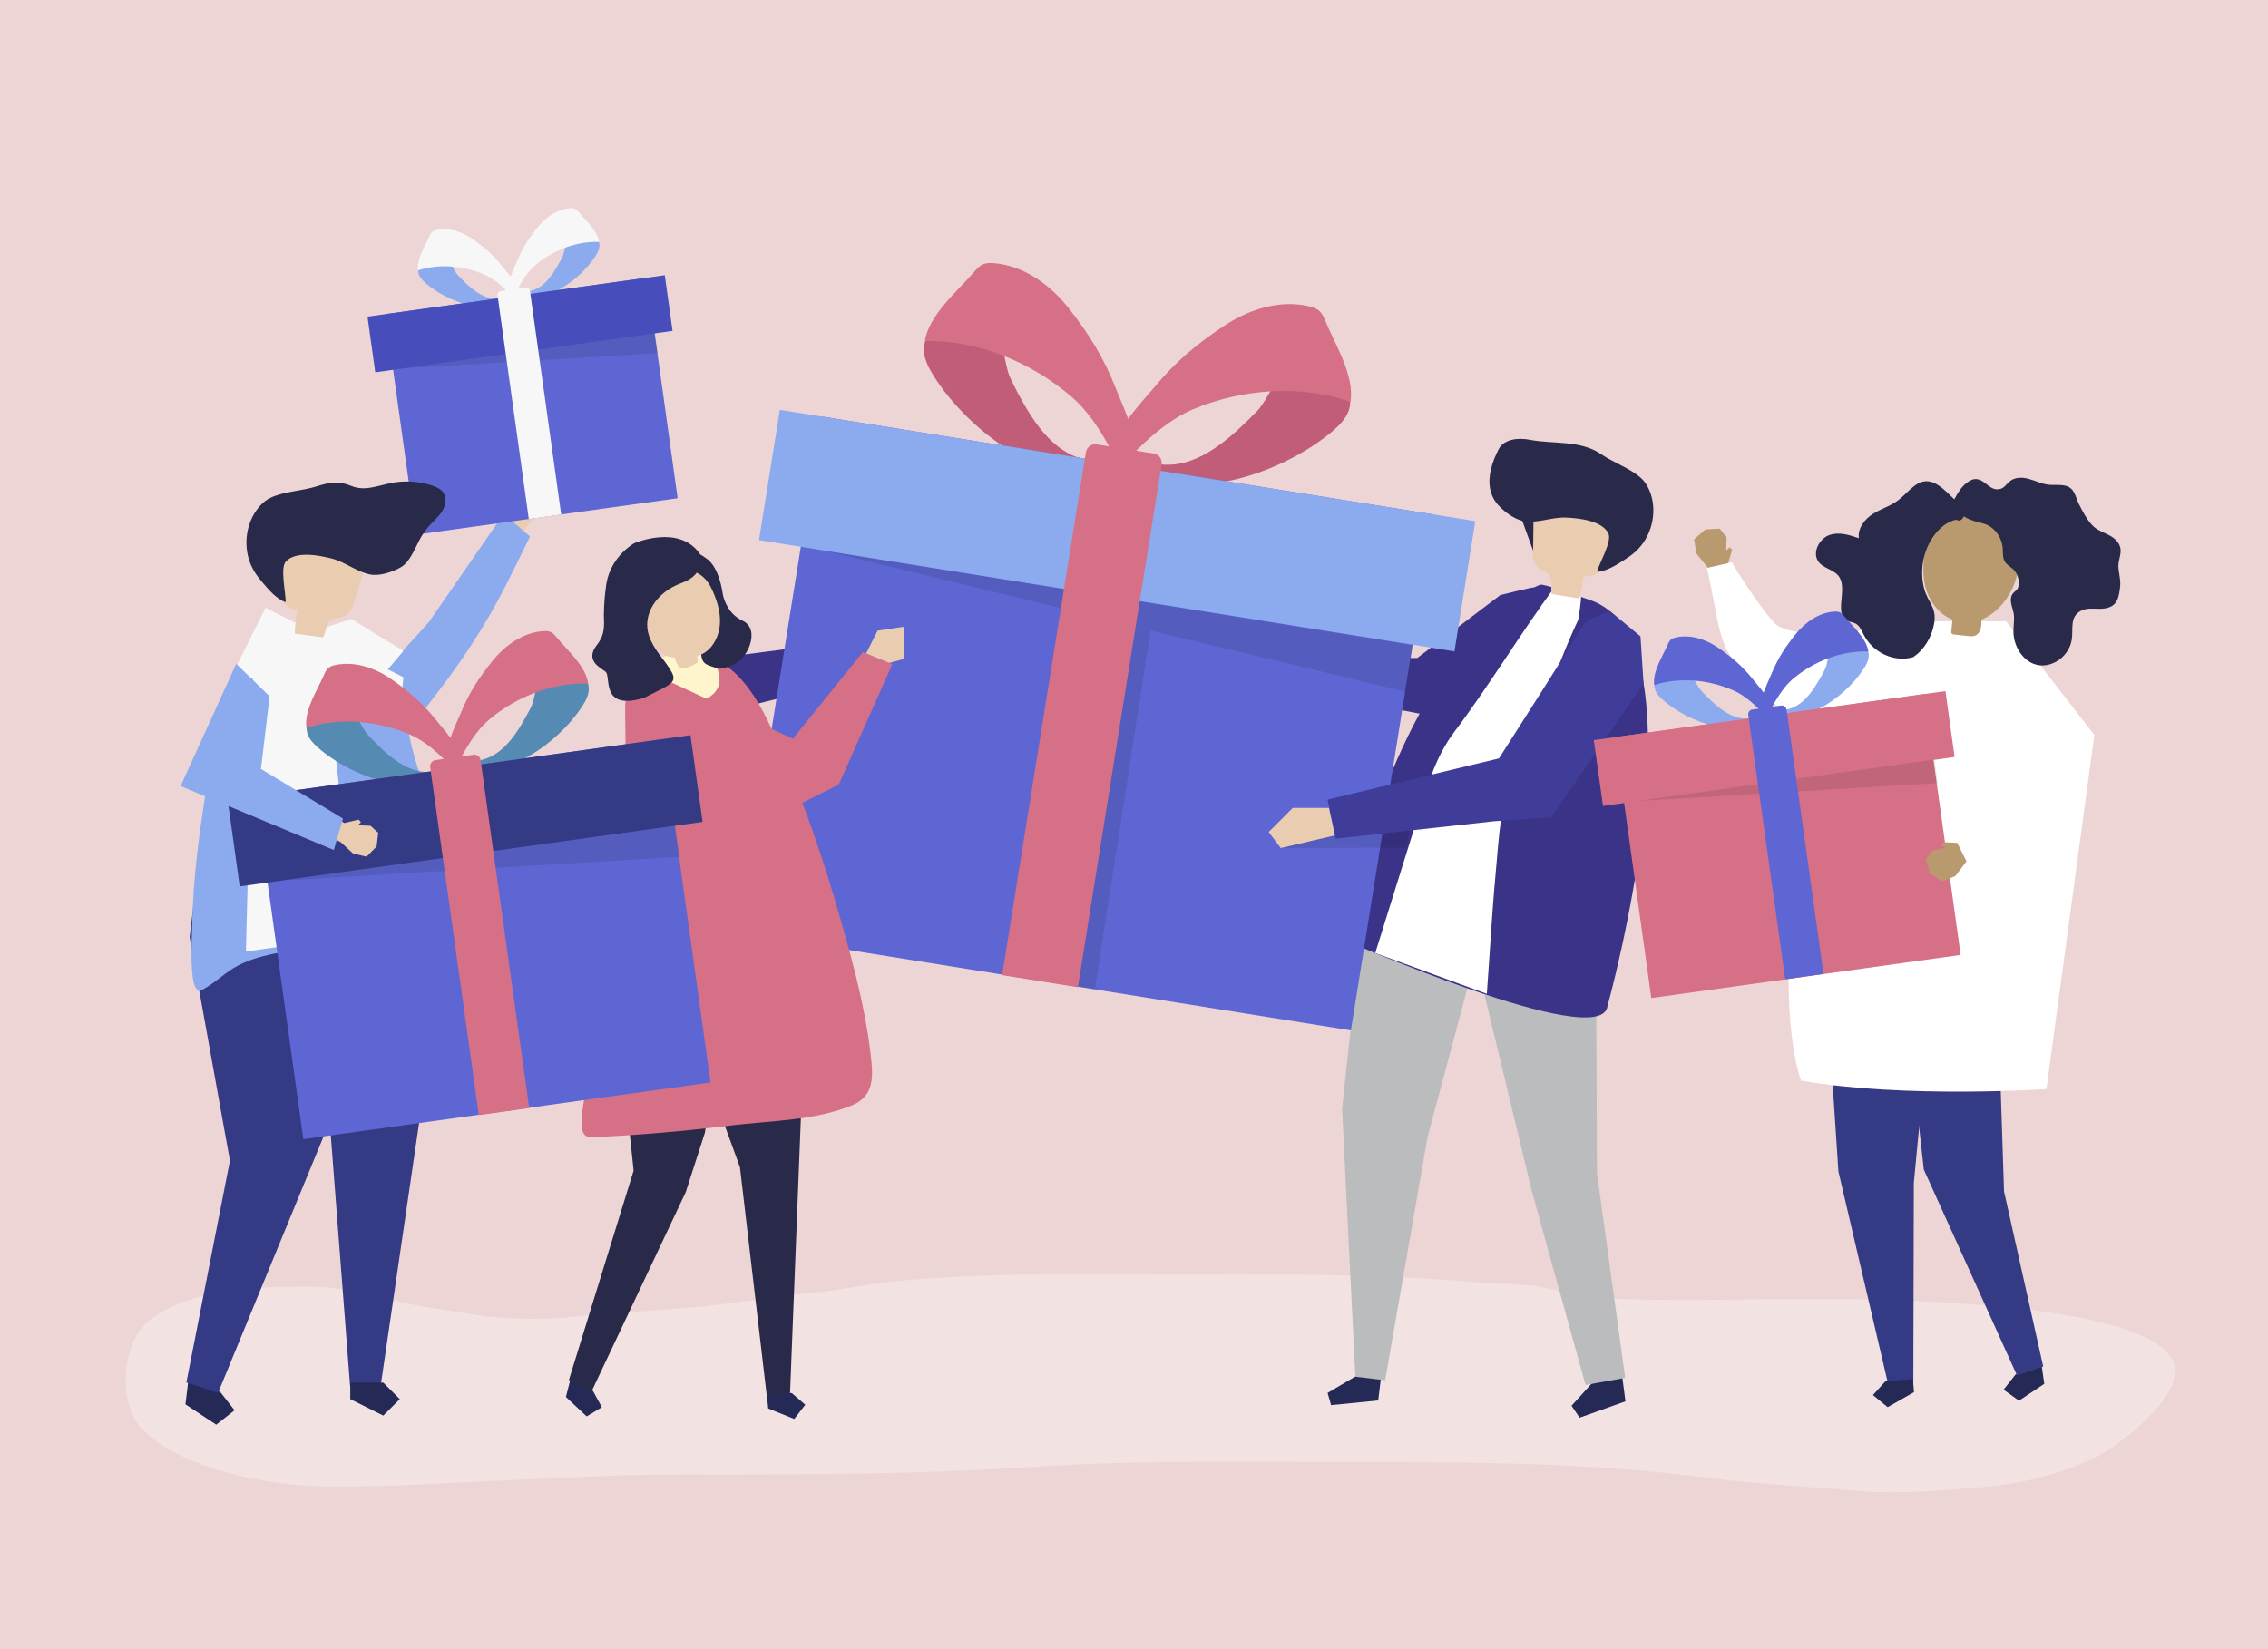 <?xml version="1.0" encoding="utf-8"?>
<!-- Generator: Adobe Illustrator 23.0.3, SVG Export Plug-In . SVG Version: 6.00 Build 0)  -->
<svg version="1.1" xmlns="http://www.w3.org/2000/svg" xmlns:xlink="http://www.w3.org/1999/xlink" x="0px" y="0px"
	 viewBox="0 0 1100 800" style="enable-background:new 0 0 1100 800;" xml:space="preserve">
<style type="text/css">
	.st0{fill:#EED5D5;}
	.st1{opacity:0.3;}
	.st2{fill:#FFFFFF;}
	.st3{fill:#EACDB0;}
	.st4{fill:#8CABEF;}
	.st5{fill:#F7F7F7;}
	.st6{fill:#5D66D3;}
	.st7{fill:#474EBB;}
	.st8{opacity:0.1;}
	.st9{fill:#3B3387;}
	.st10{fill:#BABCBE;}
	.st11{fill:#242956;}
	.st12{fill:#292949;}
	.st13{fill:#C15D78;}
	.st14{fill:#D67086;}
	.st15{fill:#403C99;}
	.st16{fill:#FFF5CC;}
	.st17{fill:#353A85;}
	.st18{fill:#B99A6F;}
	.st19{fill:#558AB2;}
</style>
<g id="Background">
	<rect class="st0" width="1100" height="800"/>
</g>
<g id="Shadow">
	<g class="st1">
		<path class="st2" d="M517.02,618.12c-29.11,0.08-58.22,0.76-87.28,3.89c-10.96,1.18-21.68,3.78-32.66,4.82
			c-21.93,2.09-43.48,5.99-65.49,7.79c-17.73,1.45-35.53,2.3-53.2,4.14c-16.57,1.72-34.92,1.33-51.36-1.52
			c-12.17-2.11-24.4-3.3-36.37-6.68c-13.39-3.79-27.93-6.5-41.88-6.4c-19.89,0.14-39.26,0.16-58.3,6.85
			c-6.68,2.35-14.86,6.21-19.94,11.14c-11.62,11.28-13.19,39.43-1.59,51.13c19.54,19.69,61.23,27.42,88.62,27.79
			c30.01,0.4,59.16-1.76,89.21-3.03c27.92-1.18,55.78-2.86,83.75-2.8c57.13,0.12,114.26,0,171.29-3.7
			c53.58-3.47,107.29-2.28,160.98-2.28c55.06,0,109.75,0.42,164.41,7.51c23.82,3.09,48.08,4.17,72.02,6.33
			c21.44,1.94,42.04-0.04,63.39-1.83c17.93-1.5,35.74-5.96,52.03-13.5c12.89-5.97,35.88-24.51,39.83-38.75
			c11.08-39.93-156.22-38.97-181.91-38.88c-28.74,0.1-57.7,1.02-86.41-0.04c-12.08-0.45-23.98-2.73-35.77-5.24
			c-11.74-2.5-23.57-1.86-35.48-2.91c-49.66-4.37-99.42-3.73-149.23-3.73C549.46,618.21,533.24,618.07,517.02,618.12z"/>
	</g>
</g>
<g id="Object">
	<g>
		<g>
			<polygon class="st3" points="242.9,257.61 247.78,251.03 246.61,243.9 247.99,242.89 249.31,244.54 250.03,238.35 253.69,234.85 
				260.31,236.1 264.9,241.33 262.96,247.77 257.13,253.24 250.84,262.54 			"/>
			<path class="st4" d="M257.08,260.23c-3.79,7.67-7.48,15.39-11.36,23.02c-20.8,40.94-42.75,62.39-48.78,73.79
				c-0.26,0.49-0.58,1.04-1.12,1.19c-0.35,0.1-0.73,0-1.08-0.09c-1.89-0.5-3.77-1.02-5.65-1.56c-4.07-1.17-8.14-2.39-12.13-3.78
				c-3.73-1.3-8.33-4.55-7.36-8.04c0.6-2.16,37.24-41.31,38.51-43.15c4.85-7.02,9.7-14.03,14.55-21.05
				c7.2-10.42,14.4-20.84,21.6-31.25L257.08,260.23z"/>
		</g>
		<g>
			<g>
				<g>
					<path class="st4" d="M290.7,118.27c0.29,2.16-0.78,4.23-1.93,6.01c-7.64,11.88-26.06,25.11-39.24,18.01
						c1.45-0.34,5.26-0.49,8.23-1.28c7.04-1.87,11.35-9.36,14.86-16.07c2.15-4.11,2.15-15.56,6.65-17.34
						C283.57,105.91,290.12,113.96,290.7,118.27z"/>
					<path class="st5" d="M250.77,126.7c2.84-6.88,5.89-11.35,9.93-16.38c4.04-5.03,9.69-8.97,15.96-9.34
						c0.75-0.04,1.52-0.03,2.21,0.28c0.79,0.36,1.38,1.07,1.95,1.76c3.12,3.81,8.99,8.82,9.76,14.33
						c-10.92-0.41-22.14,3.94-30.67,11.03c-6.37,5.29-9.85,14.56-10.55,14.59C242.65,143.23,249.43,129.94,250.77,126.7z"/>
				</g>
				<g>
					<path class="st4" d="M202.9,132.04c0.31,2.16,1.91,3.85,3.5,5.25c10.6,9.33,31.94,17.01,42.68,6.57
						c-1.49,0.07-5.2,0.97-8.26,1.03c-7.29,0.13-13.48-5.89-18.7-11.38c-3.2-3.37-6.33-14.38-11.15-14.86
						C206.37,118.21,202.27,127.74,202.9,132.04z"/>
					<path class="st5" d="M243.61,129.21c-4.62-5.84-8.77-9.3-14.04-13.03c-5.27-3.73-11.78-5.98-17.91-4.61
						c-0.73,0.16-1.47,0.39-2.05,0.88c-0.66,0.56-1.04,1.41-1.39,2.23c-1.95,4.52-6.22,10.94-5.45,16.46
						c10.39-3.39,22.37-2.28,32.52,2.2c7.57,3.35,13.46,11.3,14.15,11.13C255.95,142.89,245.79,131.96,243.61,129.21z"/>
				</g>
			</g>
			<g>
				
					<rect x="193.88" y="142.98" transform="matrix(0.99 -0.138 0.138 0.99 -24.777 37.584)" class="st6" width="128.13" height="108.07"/>
				
					<rect x="179.54" y="143.37" transform="matrix(0.99 -0.138 0.138 0.99 -19.297 36.426)" class="st7" width="145.65" height="27.29"/>
			</g>
			<g class="st8">
				<polygon points="196.2,178.64 317.7,161.67 319.05,171.3 				"/>
			</g>
			<path class="st5" d="M272.19,249.59l-15.71,2.19l-15.14-108.37c-0.15-1.1,0.58-2.11,1.64-2.26l11.87-1.66
				c1.06-0.15,2.04,0.62,2.2,1.72L272.19,249.59z"/>
		</g>
		<polygon class="st9" points="344.15,319.69 389.93,313.73 424.27,270.69 436.09,281.64 400.32,333.21 353.63,344.75 
			338.29,331.98 339.25,319.52 		"/>
		<path class="st9" d="M744.06,284.94c-0.82-0.18-16.4,3.72-16.4,3.72l-40.26,30.52h-55.19l-2.6,15.58l66.88,12.99L744.06,284.94z"
			/>
		<g>
			<g>
				<polygon class="st10" points="661.68,438.17 650.94,537.76 657.37,668.12 671.82,669.51 692.35,551.77 723.52,435.06 				"/>
			</g>
			<polygon class="st11" points="773.21,669.8 762.21,681.93 766.11,687.71 788.36,679.78 786.82,668.02 			"/>
			<polygon class="st10" points="720.06,482.77 742.91,577.68 769,671.85 788.23,668.4 774.54,568.97 774.14,475.14 745.12,465.96 
							"/>
			<path class="st9" d="M746.97,283.65c0,0-27.26,9.58-54.73,55.98c-27.97,47.24-42.72,115.34-42.72,115.34
				s127.31,55.94,130.12,33.1c0,0,49.38-177.78-8.51-197.01C768.5,290.19,748.7,282.9,746.97,283.65z"/>
			<path class="st2" d="M753.9,284.94c-16.18,21.93-32.05,48.26-48.48,70.01c-9.73,12.89-13.59,27.94-18.32,43.08
				c-4.71,15.06-9.42,30.11-14.12,45.17c-1.99,6.36-3.98,12.72-5.97,19.09l54.11,19.81c1.45-19.31,2.43-38.66,4.24-57.94
				c1.67-17.78,2.46-38.02,9.95-54.48c3.65-8.01,7.41-15.99,11.1-24c6.76-14.68,12.02-30.13,18.91-44.75
				c0.48-1.02,1.58-10.34,1.51-11.5L753.9,284.94z"/>
			<g>
				<path class="st3" d="M752.58,288.16c4.46,0.73,8.93,1.46,13.39,2.19c0.97-3.47,1.67-7.03,2.07-10.61
					c3.97-0.31,8.66-1.1,10.31-4.72c0.52-1.14,0.64-2.42,0.75-3.66c0.46-5.16,0.93-10.32,1.39-15.47c0.16-1.78,0.31-3.62-0.22-5.33
					c-0.94-3-3.8-4.96-6.66-6.28c-7.28-3.36-16.04-3.93-23.3-0.5c-1.93,0.91-3.78,2.13-4.99,3.89c-1.87,2.71-1.95,6.22-1.96,9.52
					c-0.01,3.04-0.02,6.08-0.03,9.11c-0.01,3.49,0.23,7.54,3.05,9.6c1.5,1.1,3.52,1.43,4.78,2.8
					C753.36,281.08,751.95,284.95,752.58,288.16z"/>
				<polygon class="st12" points="737.07,249.2 743.57,267.09 743.78,251.43 				"/>
				<path class="st12" d="M723.14,227.58c0.81-3.4,2.2-6.7,3.69-9.61c2.57-4.99,9.45-5.72,14.96-4.66
					c11.9,2.29,24.59-0.02,34.92,7.1c5.91,4.07,14.52,6.95,19.55,11.82c2.1,2.03,3.5,4.7,4.4,7.48c3.13,9.63,0.14,20.96-7.33,27.79
					c-1.68,1.53-3.54,2.84-5.46,4.06c-3.97,2.52-8.75,5.66-13.32,5.77c0.91-3.82,7.55-14.84,5.46-18.72
					c-3.3-6.16-14.2-7.22-20.25-7.54c-6.6-0.34-13.35,2.6-19.8,1.89c-4.64-0.51-9.74-4.21-12.92-7.53
					C722.07,240.24,721.67,233.73,723.14,227.58z"/>
			</g>
			<polygon class="st11" points="657.23,667.82 643.89,675.7 645.59,681.62 668.44,679.35 669.67,669.3 			"/>
		</g>
		<g>
			<g>
				<g>
					<path class="st13" d="M654.67,197.07c-0.84,5.05-4.65,8.94-8.46,12.16c-25.3,21.39-75.73,38.39-100.43,13.4
						c3.5,0.23,12.14,2.53,19.34,2.8c17.08,0.65,31.9-13.18,44.4-25.81c7.66-7.75,15.54-33.44,26.86-34.33
						C647.19,164.44,656.34,187,654.67,197.07z"/>
					<path class="st14" d="M559.29,188.52c11.12-13.48,21.02-21.4,33.55-29.91c12.53-8.51,27.91-13.47,42.23-9.98
						c1.7,0.41,3.43,0.97,4.76,2.15c1.52,1.35,2.36,3.35,3.15,5.29c4.37,10.69,14.09,25.96,12.02,38.87
						c-24.22-8.45-52.38-6.41-76.39,3.63c-17.92,7.5-32.12,25.88-33.71,25.46C529.71,220.01,554.06,194.86,559.29,188.52z"/>
				</g>
				<g>
					<path class="st13" d="M448.23,167.55c-0.78,5.06,1.63,9.95,4.23,14.19c17.35,28.23,59.95,60.13,91.22,44.11
						c-3.39-0.88-12.33-1.39-19.25-3.38c-16.43-4.72-26.19-22.49-34.11-38.39c-4.86-9.75-4.32-36.62-14.79-41
						C465.53,138.89,449.79,157.47,448.23,167.55z"/>
					<path class="st14" d="M541.51,189.22c-6.35-16.28-13.29-26.9-22.53-38.9c-9.25-12-22.3-21.51-37-22.67
						c-1.75-0.14-3.56-0.15-5.2,0.56c-1.87,0.81-3.29,2.45-4.65,4.04c-7.49,8.79-21.49,20.26-23.56,33.16
						c25.65-0.46,51.76,10.28,71.43,27.31c14.68,12.72,22.43,34.62,24.08,34.71C559.77,228.38,544.49,196.88,541.51,189.22z"/>
				</g>
			</g>
			<g>
				
					<rect x="376.68" y="224.39" transform="matrix(0.987 0.158 -0.158 0.987 62.188 -78.944)" class="st6" width="300.65" height="253.58"/>
				
					<rect x="371.12" y="225.59" transform="matrix(0.987 0.158 -0.158 0.987 47.574 -82.494)" class="st4" width="341.76" height="64.03"/>
			</g>
			<polygon class="st8" points="685.37,313 549.44,291.22 535,288.52 534.94,288.9 401.15,267.46 533.26,299.52 505.31,475.87 
				530.98,480.03 558.04,305.87 681.76,335.55 			"/>
			<path class="st14" d="M522.78,478.91l-36.74-5.89l40.61-253.52c0.41-2.57,2.75-4.33,5.23-3.93l27.77,4.45
				c2.48,0.4,4.15,2.8,3.74,5.37L522.78,478.91z"/>
		</g>
		<polygon class="st8" points="621.17,411.39 682.14,411.15 686.84,381.85 625.07,397.75 		"/>
		<path class="st15" d="M780.91,296.46c0,0-11.91,4.14-12.77,6.29c-0.86,2.15-41.12,65.14-41.12,65.14l-83.13,20l3.91,18.96
			l76.62-8.44l27.92-1.95l44.8-64.93l-1.49-22.84L780.91,296.46z"/>
		<polygon class="st3" points="644.55,391.91 627.01,391.91 615.33,403.6 621.17,411.39 647.46,405.24 		"/>
		<g>
			<g>
				<g>
					<polygon class="st11" points="276.04,671.55 274.47,677.66 284.54,687.08 291.92,682.64 287.67,674.88 277.6,665.45 					"/>
					<polygon class="st12" points="304.99,482.13 300.24,500.67 307.31,567.88 275.93,669.41 286.85,675.13 332.59,578.29 
						341.87,549.51 351.15,487.01 					"/>
				</g>
				<g>
					<polygon class="st12" points="390.11,499.57 383.12,677.22 372.03,678.32 358.88,566.2 330.88,489.37 					"/>
					<polygon class="st11" points="371.96,676.93 372.58,683.23 385.2,688.33 390.57,681.44 383.95,675.74 					"/>
				</g>
				<g>
					<path class="st14" d="M296.65,462.13c9.52-62.53,6.12-108.07,6.61-120.57c0.49-12.5,9.27-18.99,9.27-18.99
						c3.85-0.86,7.2-3.34,11.09-4.32c26.31-6.62,40.66,13.47,50.51,35.13c12.13,26.7,22.33,54.28,30.57,82.42
						c7.23,24.7,14.48,49.62,17.52,75.25c1.25,10.58,2.3,20.6-9.28,25.27c-18.45,7.43-39.18,7.27-58.67,9.66
						c-22.39,2.74-44.8,4.74-67.34,5.68C275.16,552.14,287.13,524.66,296.65,462.13z"/>
				</g>
			</g>
			<path class="st16" d="M318.24,320.56c0,0,0.83,19.7,12.65,20.32c11.82,0.62,18.66-4.98,18.04-11.82c-0.62-6.84-4-9.99-4-9.99
				S330.47,312.68,318.24,320.56z"/>
			<polygon class="st14" points="418.5,316.32 384.51,358.37 320.45,328.66 304.35,332.17 303.67,340.23 306.16,361.13 
				387.33,390.35 406.81,380.61 432.78,322.17 			"/>
			<g>
				<path class="st12" d="M360.12,301.07c-6.3-2.94-8.63-8.87-9.48-12.41c-0.14-1-0.3-1.95-0.48-2.84l0-0.02c0,0,0,0.01,0,0.01
					c-2.43-12.46-7.65-14.94-7.65-14.94l0,0c-1.84-1.5-4-2.62-6.31-3.17c-3.55,3.19-5.76,7.82-6.02,12.59l-0.52,0.01
					c2.17,0.05,4.32,0.55,6.31,1.41c1.52,10.76,3.84,27.88,3.92,32.88c0.12,7.46,1.89,7.6,6.91,9.24c3.12,1.02,6.35-0.22,8.34-1.3h0
					C361.98,320.95,369.45,305.42,360.12,301.07z"/>
				<g>
					<path class="st3" d="M345.27,285.82c-7.88-17.17-29.59-8.48-32.41,7.72c-1.61,9.21,3.28,25.21,14.28,25.37
						c0.55,1.56,1.5,4.5,2.99,5.26c1.61,0.83,5.49-1.31,7.02-2.09c0.43-0.22,0.86-0.46,1.11-0.87c0.31-0.51,0.1-1.63-0.19-2.85
						c1.17-0.38,2.34-0.92,3.48-1.63c4.8-3.02,7.38-8.81,7.64-14.48C349.44,296.56,347.64,290.98,345.27,285.82z"/>
				</g>
				<path class="st12" d="M330.59,282.8c12.39-4.47,8.84-14.15,8.84-14.15c-10.15-14.57-31.87-5.11-31.87-5.11
					s-11.34,6.24-13.48,19.77c-0.19,1.23-0.34,2.38-0.45,3.48c-0.48,3.43-0.92,10.73-0.65,14.3c0.04,4.36-0.26,7.66-3.46,11.76
					c-5.85,7.48,1.3,10.79,4.18,12.99c2.88,2.2-2.76,19.09,18.6,12.72c13.95-7.2,17.22-7.23,12.06-14.81l0,0
					c-2.2-3.66-7.24-8.66-9.52-15.15C311.24,298.34,318.2,287.26,330.59,282.8z"/>
			</g>
			<polygon class="st3" points="420.07,316.97 425.64,305.93 438.63,303.99 438.63,319.57 431.3,321.56 			"/>
		</g>
		<g>
			<g>
				<polygon class="st11" points="90.91,673.3 89.95,681.24 104.88,691.1 113.78,684.12 106.8,675.22 91.87,665.35 				"/>
				<polygon class="st17" points="94.88,430.49 91.97,454.62 111.53,563.04 90.39,670.64 105.76,675.69 158.18,548.27 
					161.66,509.08 156.42,427.67 				"/>
			</g>
			<g>
				<polygon class="st17" points="202.66,438.65 203.84,540.78 184.6,672.46 169.8,672.46 160.45,550.95 140.2,429.45 				"/>
				<polygon class="st11" points="185.89,670.7 169.88,670.7 169.88,678.7 185.89,686.7 193.89,678.7 				"/>
			</g>
			<path class="st4" d="M92.9,458.18c-0.2,9.32,0.09,21.88,3.67,22.34c0.67,0.09,1.31-0.25,1.9-0.57
				c6.19-3.38,10.57-8.14,16.67-11.4c6.4-3.42,13.71-5.24,20.89-6.51c10.73-1.96,21.69-3.18,32.63-3.37
				c11.87-0.21,34.97,2.13,34.97,2.13c6.67-1.12,13.05-3.42,19.44-5.55c10.98-3.66,22.19-6.89,32.49-12.02
				c3.31-1.65,12.43-6.51,9.17-10.91c-2.47-3.33-10.85-5.56-14.63-7.61c-8.44-4.57-16.55-9.79-23.69-16.06
				c-10.15-8.91-17.64-19.84-22.33-32.15c-2.37-6.21-4.07-12.64-5.48-19.1c-0.76-3.5-1.43-7.02-2.06-10.55
				c-0.36-2-0.35-9.58-1.82-10.83c-14.84-12.75-19.2-23.92-37.17-21.14c-40.99,6.35-38.09,8.16-47.24,28.25
				c-3.68,8.08-8.66,29.77-10.07,38.45c-1.7,10.52-3.28,21.05-4.51,31.63c-1.37,11.8-2.31,23.66-2.51,35.54
				C93.21,450.06,93,453.75,92.9,458.18z"/>
			<g>
				<polygon class="st5" points="128.79,294.83 113,326.54 193.31,349.71 195.7,328.54 				"/>
				<polygon class="st5" points="170.35,300.27 151.73,306.39 122.61,329.31 119.28,461.58 172.42,453.99 160.03,341.72 
					188.11,324.71 195.7,315.75 				"/>
			</g>
			<g>
				<path class="st3" d="M156.71,309.22c-4.57-0.62-9.14-1.25-13.71-1.87c0.09-3.68,0.48-7.35,1.15-10.96
					c-3.77-1.48-8.12-3.66-8.64-7.69c-0.16-1.27,0.1-2.55,0.37-3.79c1.09-5.17,2.18-10.33,3.27-15.5c0.38-1.79,0.78-3.63,1.81-5.13
					c1.82-2.64,5.19-3.7,8.36-4.13c8.1-1.1,16.81,0.97,22.86,6.47c1.61,1.46,3.05,3.21,3.71,5.28c1.01,3.2,0.04,6.65-0.93,9.86
					c-0.9,2.96-1.79,5.93-2.69,8.89c-1.03,3.41-2.48,7.28-5.85,8.45c-1.79,0.62-3.86,0.34-5.49,1.3
					C158.06,302.09,158.29,306.28,156.71,309.22z"/>
				<path class="st12" d="M205.09,259.08c0.84-1.27,1.74-2.49,2.73-3.63c2.16-2.47,4.78-4.56,6.55-7.32
					c1.77-2.76,2.49-6.57,0.59-9.25c-1.22-1.73-3.28-2.64-5.29-3.31c-6.61-2.21-13.82-2.61-20.64-1.14
					c-6.49,1.4-12.35,3.9-18.74,1.24c-6-2.5-10.43-1.73-16.87,0.3c-6.97,2.2-16.23,2.44-22.59,5.68c-2.65,1.35-4.81,3.54-6.52,5.98
					c-5.92,8.45-6.4,20.39-1.15,29.28c1.18,1.99,2.6,3.83,4.11,5.59c3.12,3.64,6.84,8.13,11.26,9.6c0.25-3.99-2.92-16.72,0.27-19.89
					c5.06-5.02,16-2.8,22-1.3c6.54,1.64,12.24,6.52,18.73,7.76c4.67,0.89,10.76-1.19,14.85-3.48
					C199.41,272.38,202.03,263.71,205.09,259.08z"/>
			</g>
		</g>
		<g>
			<polygon class="st18" points="842.02,281.34 837.92,273.91 840.12,266.72 838.84,265.49 837.25,267.01 837.38,260.53 
				834.1,256.43 827.12,256.83 821.65,261.6 822.75,268.49 827.98,274.92 833.15,285.35 			"/>
			<path class="st2" d="M840.2,272.72c-0.98,0.19,17.88,28.53,21.89,30.74c13.03,7.16,35.4,2.44,49.46,1.57
				c2.9-0.18,6.07-0.25,8.4,1.49c2.35,1.76,3.18,5.01,2.81,7.93c-0.37,2.92-1.74,5.6-3.09,8.21c-4.22,8.17-7.82,16.09-14.11,22.81
				c-3.42,3.65-14.56,17.43-18.8,17.65c-0.62,0.03-1.16-0.36-1.65-0.74c-13.26-10.32-25.79-21.59-37.45-33.69
				c-12.14-12.59-13.03-19.3-16.23-35.83c-0.23-1.2-3.32-17.41-3.68-17.33C827.76,275.5,840.19,272.72,840.2,272.72z"/>
		</g>
		<g>
			<g>
				<polygon class="st11" points="990.59,665.01 991.49,671.29 979.23,679.47 971.75,674.14 977.42,666.91 989.68,658.73 				"/>
				<polygon class="st17" points="984.01,472.36 969.18,492.79 971.98,577.97 990.98,662.89 978.29,667.26 933.06,567.34 
					929.64,536.32 932.9,471.57 				"/>
			</g>
			<g>
				<polygon class="st17" points="886.32,487.37 891.64,568.23 915.72,671.26 927.98,670.39 928.23,573.72 937.52,476.41 				"/>
				<polygon class="st11" points="927.8,669 914.54,669.95 908.4,676.75 915.53,682.61 928.3,675.33 				"/>
			</g>
		</g>
		<path class="st2" d="M939.34,301.38h33.6l42.84,55.12l-23.24,171.8c0,0-68.57,4.67-118.97-4.08c0,0-14.03-33.83,0.64-120.75
			c5.74-34.03,17.86-78.75,19.77-80.5C909.34,308.91,933.47,302.91,939.34,301.38z"/>
		<g>
			<path class="st18" d="M977.68,264.52c-7.45-19.72-37.05-25.53-42.95-2.03c-1.77,7.06-2.71,14.52-1.03,21.6
				c1.68,7.08,6.34,13.76,13.15,16.42c0.04,0.02,0.08,0.03,0.12,0.04c-0.19,1.86-0.38,3.73-0.56,5.59c-0.04,0.4-0.07,0.84,0.17,1.17
				c0.27,0.37,0.78,0.45,1.24,0.5c2.24,0.24,4.47,0.49,6.71,0.73c1.11,0.12,2.26,0.24,3.31-0.14c2.29-0.83,3.15-3.64,3.16-6.07
				c0-0.58-0.03-1.17-0.06-1.75C973.9,295.56,982.55,277.41,977.68,264.52z"/>
			<g>
				<path class="st12" d="M934.38,233.43c-5.43,0-9.19,5.79-13.7,9.21c-3.75,2.84-8.28,4.12-12.24,6.6
					c-3.95,2.48-7.53,6.97-6.89,11.83c-4.62-1.59-9.6-3.17-14.26-1.54c-4.66,1.63-8.27,7.99-5.66,12.41c2.34,3.96,8.01,4.13,10.47,8
					c3.88,6.12-2.45,17.46,3.56,21.02c1.45,0.85,3.24,0.85,4.66,1.74c1.77,1.1,2.62,3.32,3.63,5.26
					c4.56,8.78,14.83,13.44,23.91,10.83c5.36-3.53,9.12-9.75,10.23-16.4c1.34-8.01-3.18-10.08-4.94-17.15
					c-1.93-7.73-0.66-16.41,3.39-23.24c2.64-4.44,6.75-8.54,11.57-9.73c1.96-0.48,1.58,1.26,3.59-0.6c0.86-0.8,1.8-3.47,1.89-4.7
					C947.59,243.48,941.53,233.43,934.38,233.43z"/>
				<path class="st12" d="M993.39,235.11c2.86,0.35,5.82-0.2,8.6,0.56c4.18,1.13,4.55,5.22,6.18,8.57
					c1.81,3.71,4.38,8.68,7.42,11.33c2.19,1.91,4.98,2.77,7.5,4.12c2.52,1.35,4.98,3.53,5.38,6.57c0.38,2.88-1.18,5.76-1.03,8.67
					c0.29,4.34,1.37,6.42,0.69,10.99c-0.35,2.36-0.76,4.87-2.23,6.66c-1.94,2.36-5.15,2.8-8.03,2.74c-2.88-0.05-5.9-0.4-8.53,0.94
					c-5.71,2.9-3.69,8.78-4.53,14.08c-1.28,8.07-9.6,13.9-16.89,12.17c-6.18-1.46-10.56-7.7-11.29-14.39
					c-0.37-3.35,0.5-6.65,0.1-9.99c-0.39-3.23-2.87-7.41-0.33-10.39c0.62-0.73,1.49-1.19,2.02-1.99c0.43-0.65,0.61-1.46,0.67-2.25
					c0.23-2.75-0.79-5.56-2.67-7.36c-1.35-1.29-3.13-2.12-4.09-3.78c-1.1-1.9-0.82-4.36-1.02-6.61c-0.48-5.44-4.24-10.3-9.07-11.71
					c-3.18-0.93-5.99-1.35-8.9-3.05c-0.44-0.26-7.14-4.59-7.13-3.44c-0.03-2,0.87-3.88,1.8-5.62c1.53-2.87,3.28-5.7,5.74-7.64
					c7.97-6.29,10.13,5.27,16.9,2.71c1.63-0.62,2.67-2.35,4.06-3.49c2.61-2.16,6.23-2.06,9.36-1.19
					C987.19,233.18,990.17,234.71,993.39,235.11z"/>
			</g>
		</g>
		<g>
			<g>
				<g>
					<path class="st19" d="M285.5,333.07c0.45,3.36-1.21,6.58-3,9.36c-11.89,18.49-40.57,39.09-61.1,28.04
						c2.26-0.54,8.2-0.76,12.81-1.99c10.96-2.91,17.67-14.57,23.14-25.01c3.35-6.4,3.35-24.23,10.36-27
						C274.4,313.82,284.6,326.36,285.5,333.07z"/>
					<path class="st14" d="M223.34,346.2c4.43-10.71,9.17-17.66,15.46-25.5c6.29-7.84,15.08-13.97,24.85-14.55
						c1.16-0.07,2.36-0.05,3.44,0.44c1.23,0.56,2.15,1.67,3.03,2.74c4.85,5.93,13.99,13.73,15.19,22.31
						c-17.01-0.64-34.47,6.13-47.75,17.17c-9.91,8.24-15.34,22.66-16.43,22.71C210.7,371.93,221.25,351.24,223.34,346.2z"/>
				</g>
				<g>
					<path class="st19" d="M148.8,354.51c0.49,3.36,2.97,6,5.45,8.18c16.5,14.53,49.72,26.47,66.44,10.23
						c-2.32,0.1-8.09,1.51-12.87,1.6c-11.34,0.21-20.99-9.17-29.11-17.71c-4.98-5.24-9.86-22.39-17.36-23.13
						C154.21,332.97,147.83,347.81,148.8,354.51z"/>
					<path class="st14" d="M212.19,350.11c-7.19-9.09-13.66-14.48-21.86-20.29c-8.2-5.81-18.33-9.3-27.88-7.18
						c-1.13,0.25-2.29,0.6-3.19,1.37c-1.03,0.88-1.61,2.19-2.16,3.47c-3.04,7.03-9.69,17.03-8.49,25.62
						c16.18-5.28,34.83-3.55,50.63,3.43c11.79,5.21,20.96,17.59,22.03,17.34C231.39,371.39,215.57,354.38,212.19,350.11z"/>
				</g>
			</g>
			<g>
				
					<rect x="134.77" y="371.54" transform="matrix(0.99 -0.138 0.138 0.99 -60.788 36.828)" class="st6" width="199.48" height="168.25"/>
				
					<rect x="112.43" y="372.14" transform="matrix(0.99 -0.138 0.138 0.99 -52.256 35.026)" class="st17" width="226.75" height="42.49"/>
			</g>
			<g class="st8">
				<polygon points="138.38,427.05 327.53,400.63 329.63,415.63 				"/>
			</g>
			<path class="st14" d="M256.68,537.51l-24.45,3.42l-23.57-168.71c-0.24-1.71,0.9-3.28,2.55-3.51l18.48-2.58
				c1.65-0.23,3.18,0.97,3.42,2.68L256.68,537.51z"/>
		</g>
		<g>
			<g>
				<g>
					<path class="st4" d="M906.32,317.12c0.34,2.56-0.92,5-2.28,7.11c-9.03,14.05-30.82,29.7-46.42,21.31
						c1.72-0.41,6.23-0.58,9.73-1.51c8.33-2.21,13.42-11.07,17.58-19c2.55-4.86,2.55-18.41,7.87-20.51
						C897.88,302.51,905.63,312.03,906.32,317.12z"/>
					<path class="st6" d="M859.09,327.1c3.36-8.14,6.97-13.42,11.75-19.38c4.78-5.96,11.46-10.61,18.88-11.05
						c0.88-0.05,1.8-0.04,2.61,0.33c0.93,0.43,1.63,1.27,2.3,2.08c3.69,4.51,10.63,10.43,11.54,16.95
						c-12.92-0.49-26.19,4.66-36.28,13.04c-7.53,6.26-11.65,17.22-12.48,17.25C849.49,346.65,857.51,330.93,859.09,327.1z"/>
				</g>
				<g>
					<path class="st4" d="M802.47,333.42c0.37,2.55,2.25,4.55,4.14,6.21c12.54,11.04,37.78,20.11,50.48,7.77
						c-1.76,0.08-6.15,1.15-9.77,1.22c-8.62,0.16-15.94-6.96-22.11-13.46c-3.78-3.98-7.49-17.01-13.19-17.57
						C806.57,317.05,801.73,328.33,802.47,333.42z"/>
					<path class="st6" d="M850.62,330.07c-5.47-6.9-10.38-11-16.61-15.41c-6.23-4.42-13.93-7.07-21.18-5.45
						c-0.86,0.19-1.74,0.46-2.42,1.04c-0.78,0.66-1.22,1.67-1.64,2.63c-2.31,5.34-7.36,12.94-6.45,19.47
						c12.29-4.01,26.46-2.7,38.46,2.6c8.96,3.96,15.92,13.37,16.73,13.17C865.21,346.24,853.19,333.32,850.62,330.07z"/>
				</g>
			</g>
			<g>
				
					<rect x="791.8" y="346.35" transform="matrix(0.99 -0.138 0.138 0.99 -48.419 123.981)" class="st14" width="151.55" height="127.82"/>
				
					<rect x="774.83" y="346.81" transform="matrix(0.99 -0.138 0.138 0.99 -41.936 122.611)" class="st14" width="172.27" height="32.28"/>
			</g>
			<g class="st8">
				<polygon points="794.55,388.53 938.25,368.45 939.84,379.85 				"/>
			</g>
			<path class="st6" d="M884.42,472.44l-18.58,2.6l-17.91-128.17c-0.18-1.3,0.69-2.49,1.94-2.67l14.04-1.96
				c1.25-0.18,2.41,0.74,2.6,2.04L884.42,472.44z"/>
		</g>
		<g>
			<polygon class="st18" points="956.27,403.11 950.03,408.91 942.51,408.53 941.62,410.08 943.49,411.24 937.16,412.71 
				933.97,416.88 936.04,423.55 941.99,427.67 948.43,424.92 953.41,418.28 962.3,410.72 			"/>
			<path class="st2" d="M948.33,406.98c7.76-5.49,13.46-12.47,21.24-18.02c1.4-1,2.87-1.98,4.56-2.31c3.58-0.68,6.99,1.77,9.44,4.45
				c9.99,10.91-5.61,15.71-13.58,19.44c-1.11,0.52-16.12,7.48-15.95,7.81C954.03,418.34,948.33,406.99,948.33,406.98z"/>
		</g>
		<g>
			<polygon class="st3" points="160.12,394.86 166.98,399.25 173.97,397.59 175.07,398.89 173.52,400.32 179.71,400.6 
				183.44,403.99 182.65,410.64 177.79,415.56 171.27,414.08 165.44,408.68 155.78,403.08 			"/>
			<polygon class="st4" points="166.35,397.09 126.56,373.02 130.77,337.79 114.56,322 87.59,381.33 161.91,412.34 			"/>
		</g>
	</g>
</g>
</svg>
